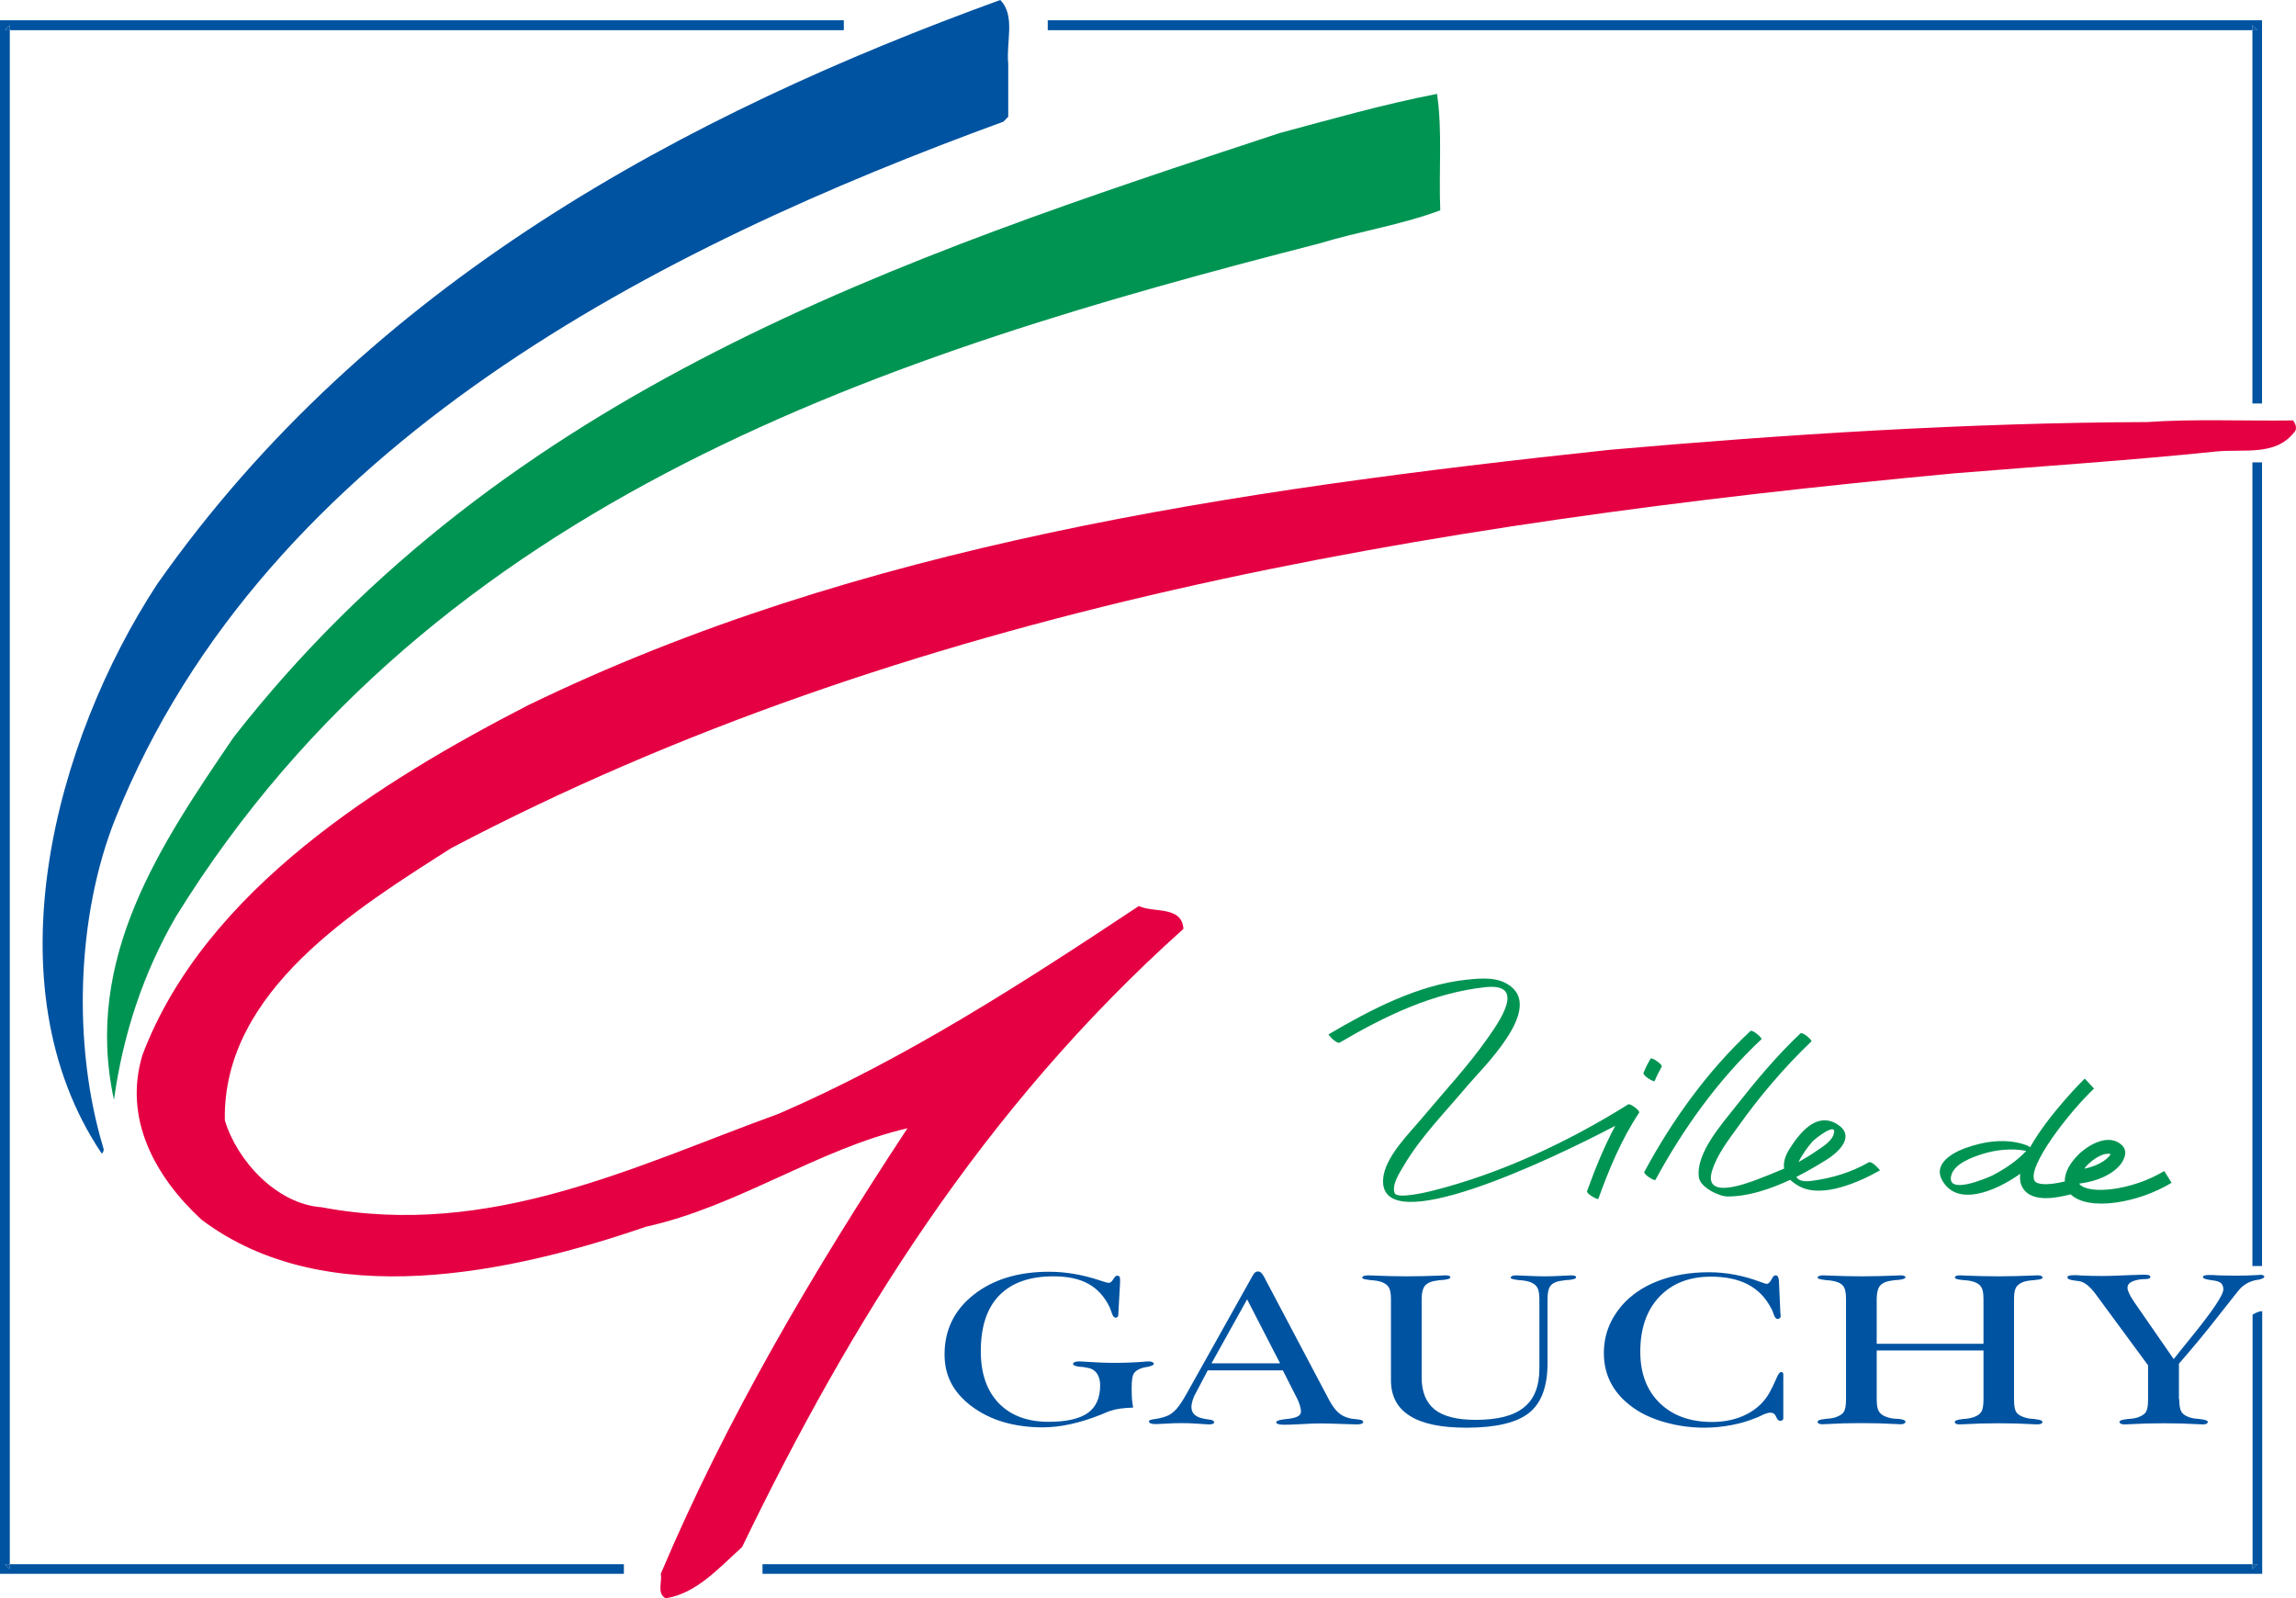 <?xml version="1.0" encoding="utf-8"?>
<!-- Generator: Adobe Illustrator 26.3.1, SVG Export Plug-In . SVG Version: 6.00 Build 0)  -->
<svg version="1.1" id="Calque_1" xmlns="http://www.w3.org/2000/svg" xmlns:xlink="http://www.w3.org/1999/xlink" x="0px" y="0px"
	 viewBox="0 0 140.62 97.89" style="enable-background:new 0 0 140.62 97.89;" xml:space="preserve">
<style type="text/css">
	.st0{fill:#0053A1;}
	.st1{fill:#009453;}
	.st2{fill:#E50043;}
	
</style>
<g>
	<path class="st0"  d="M61.75,3.9v3.25l-0.29,0.3C40.6,15.07,16.31,27.13,7.08,50.1c-2.4,5.98-2.65,13.93-0.75,20.21
		c0.05,0.1,0,0.29-0.1,0.34c-6.94-10.33-2.84-25.35,3.4-34.88C22.6,17.31,42.01,6.99,61.26,0C62.21,0.95,61.61,2.6,61.75,3.9z"/>
	<path class="st1" d="M88.01,5.75c0.34,2.24,0.1,4.74,0.2,7.13c-2.4,0.9-4.99,1.29-7.44,2.04c-26.24,6.73-54.07,15.47-69.99,41.21
		c-2,3.45-3.24,7.19-3.8,11.23c-1.89-8.69,2.89-15.68,7.33-22.21c16.68-21.35,40.76-29.33,64.06-37
		C81.57,7.29,84.72,6.39,88.01,5.75z"/>
	<path class="st2" d="M140.44,25.75c0.15,0.19,0.29,0.54,0.05,0.75c-1.15,1.44-3.05,0.99-4.74,1.15c-5.29,0.55-10.69,0.9-16.06,1.34
		c-32.58,3.05-64.27,8.34-92.05,22.95c-5.8,3.7-14.02,8.74-13.87,16.67c0.74,2.49,3.19,5.14,5.93,5.33
		c10.33,1.95,19.21-2.54,28-5.73c7.72-3.34,14.91-7.98,22.05-12.72c0.9,0.44,2.63-0.04,2.73,1.4
		C60.12,67.96,52.04,81.12,45.45,94.75c-1.44,1.3-2.79,2.84-4.68,3.14c-0.56-0.3-0.2-1-0.3-1.5c4.03-9.53,9.33-18.51,15.11-27.29
		c-5.55,1.3-10.38,4.79-16.01,6.03c-8.14,2.8-19.61,5.34-27.24-0.44C9.48,72.05,7.54,68.5,8.73,64.6
		c3.83-10.11,14.67-16.8,23.6-21.4c20.2-9.82,43.05-13.17,66.25-15.65c10.82-0.95,21.9-1.66,32.93-1.7
		C134.25,25.65,137.49,25.79,140.44,25.75z"/>
	<g>
		<polygon class="st0" points="137.95,1.55 137.95,1.85 138.25,1.85 		"/>
		<polygon class="st0" points="138.25,95.8 137.95,95.8 137.95,96.1 		"/>
		<path class="st0" d="M137.95,28.32v49.22c0.22,0,0.41,0,0.59,0V28.32C138.34,28.32,138.15,28.32,137.95,28.32z"/>
		<path class="st0" d="M138.54,1.24h-0.29H64.17c0,0.2,0,0.4,0,0.61h73.78v-0.3l0.3,0.3h-0.3v22.86l0.59,0V1.55V1.24z"/>
		<path class="st0" d="M137.95,95.8h0.3l-0.3,0.3V95.8H46.7c0,0.19,0,0.4,0,0.59h91.56h0.29V96.1v-15.8
			c-0.21,0.01-0.41,0.11-0.59,0.22V95.8z"/>
		<path class="st0" d="M0.29,1.24H0v0.3V96.1v0.29h0.29h37.92c0-0.19,0-0.4,0-0.59H0.6v0.3l-0.31-0.3H0.6V1.85H0.29l0.31-0.3v0.3
			h51.08c0-0.19,0-0.41,0-0.61H0.29z"/>
		<polygon class="st0" points="0.6,96.1 0.6,95.8 0.29,95.8 		"/>
		<polygon class="st0" points="0.29,1.85 0.6,1.85 0.6,1.55 		"/>
	</g>
	<g>
		<path class="st0" d="M69.4,86.21c-0.29,0.01-0.55,0.03-0.78,0.06c-0.23,0.03-0.44,0.08-0.62,0.14c-0.12,0.04-0.31,0.12-0.57,0.23
			c-1.3,0.52-2.49,0.78-3.57,0.78c-0.87,0-1.68-0.11-2.42-0.33c-0.74-0.22-1.39-0.55-1.96-0.98c-0.55-0.42-0.96-0.89-1.23-1.41
			c-0.27-0.52-0.4-1.1-0.4-1.75c0-1.49,0.59-2.71,1.78-3.65s2.73-1.41,4.62-1.41c1.03,0,2.06,0.18,3.11,0.53
			c0.29,0.1,0.47,0.15,0.55,0.15c0.09,0,0.19-0.07,0.27-0.22c0.09-0.14,0.16-0.22,0.23-0.22c0.07,0,0.12,0.02,0.15,0.05
			c0.03,0.04,0.04,0.1,0.04,0.21v0.15l-0.11,2c-0.01,0.06-0.02,0.1-0.05,0.12c-0.03,0.03-0.07,0.04-0.12,0.04
			c-0.09,0-0.17-0.1-0.23-0.29c-0.05-0.14-0.09-0.26-0.13-0.35c-0.31-0.64-0.74-1.12-1.3-1.43c-0.56-0.31-1.27-0.46-2.14-0.46
			c-1.45,0-2.56,0.39-3.32,1.17c-0.76,0.78-1.13,1.92-1.13,3.42c0,1.36,0.37,2.42,1.1,3.18c0.74,0.76,1.75,1.14,3.06,1.14
			c1.08,0,1.88-0.18,2.39-0.54c0.51-0.36,0.76-0.93,0.76-1.7c0-0.27-0.06-0.5-0.17-0.68c-0.11-0.18-0.27-0.3-0.47-0.36
			c-0.1-0.02-0.2-0.04-0.31-0.06c-0.1-0.02-0.2-0.03-0.29-0.03c-0.02,0-0.04-0.01-0.07-0.01c-0.23-0.03-0.35-0.09-0.35-0.17
			c0-0.04,0.04-0.08,0.11-0.11c0.08-0.03,0.18-0.04,0.3-0.04c0.04,0,0.15,0.01,0.32,0.02c0.63,0.04,1.22,0.07,1.77,0.07
			c0.6,0,1.22-0.02,1.85-0.07c0.14-0.01,0.22-0.02,0.25-0.02c0.1,0,0.18,0.01,0.25,0.04c0.06,0.03,0.1,0.06,0.1,0.1
			c0,0.07-0.09,0.12-0.28,0.17c-0.03,0.01-0.05,0.02-0.06,0.02c-0.1,0.01-0.2,0.03-0.29,0.05c-0.1,0.02-0.19,0.06-0.28,0.1
			c-0.17,0.08-0.29,0.19-0.35,0.32c-0.06,0.13-0.1,0.4-0.1,0.81v0.15c0,0.19,0.01,0.38,0.02,0.57
			C69.35,85.88,69.37,86.06,69.4,86.21z"/>
		<path class="st0" d="M73.99,83.89l-0.79,1.5c-0.08,0.14-0.13,0.28-0.17,0.42c-0.04,0.13-0.06,0.25-0.06,0.36
			c0,0.17,0.05,0.31,0.14,0.42c0.09,0.11,0.24,0.2,0.45,0.26c0.12,0.03,0.21,0.05,0.27,0.06c0.06,0.01,0.11,0.02,0.15,0.02
			c0.15,0.02,0.25,0.04,0.3,0.07c0.05,0.03,0.08,0.07,0.08,0.12c0,0.04-0.03,0.06-0.09,0.09c-0.06,0.02-0.14,0.03-0.26,0.03
			c-0.03,0-0.23-0.01-0.6-0.04c-0.38-0.03-0.73-0.04-1.07-0.04c-0.26,0-0.56,0.01-0.9,0.03c-0.34,0.02-0.55,0.03-0.62,0.03
			c-0.15,0-0.26-0.01-0.33-0.04c-0.08-0.02-0.12-0.06-0.12-0.12c0-0.04,0.03-0.07,0.08-0.09c0.05-0.02,0.15-0.05,0.29-0.06
			c0.16-0.02,0.29-0.05,0.4-0.08c0.11-0.03,0.21-0.06,0.31-0.1c0.21-0.07,0.4-0.22,0.59-0.42c0.19-0.21,0.4-0.53,0.64-0.96
			l4.04-7.22c0.05-0.09,0.1-0.16,0.15-0.2c0.05-0.04,0.11-0.06,0.17-0.06c0.07,0,0.12,0.02,0.18,0.06c0.05,0.04,0.11,0.12,0.17,0.22
			l4,7.57c0.18,0.33,0.35,0.58,0.52,0.74c0.17,0.17,0.36,0.28,0.57,0.35c0.08,0.03,0.16,0.05,0.26,0.07
			c0.1,0.02,0.21,0.03,0.33,0.04c0.17,0.02,0.28,0.04,0.34,0.07c0.05,0.03,0.08,0.06,0.08,0.11c0,0.04-0.03,0.07-0.1,0.1
			c-0.06,0.02-0.15,0.04-0.27,0.04c-0.14,0-0.47-0.01-0.98-0.03s-0.95-0.03-1.32-0.03c-0.24,0-0.6,0.01-1.08,0.04
			c-0.49,0.03-0.85,0.04-1.1,0.04c-0.15,0-0.27-0.01-0.35-0.04c-0.08-0.02-0.12-0.06-0.13-0.11c0-0.04,0.04-0.07,0.1-0.1
			c0.07-0.03,0.21-0.06,0.43-0.09c0.35-0.03,0.6-0.08,0.75-0.15c0.16-0.07,0.24-0.18,0.24-0.32c0-0.1-0.02-0.23-0.07-0.38
			c-0.05-0.16-0.11-0.32-0.2-0.48l-0.84-1.66H73.99z M74.2,83.5h4.2l-2.02-3.92L74.2,83.5z"/>
		<path class="st0" d="M85.19,79.58c0-0.34-0.04-0.58-0.13-0.73c-0.09-0.15-0.24-0.26-0.46-0.34c-0.09-0.03-0.19-0.05-0.3-0.07
			c-0.11-0.02-0.24-0.03-0.39-0.04c-0.01,0-0.03,0-0.05-0.01c-0.29-0.03-0.43-0.07-0.43-0.14c0-0.04,0.03-0.07,0.09-0.1
			c0.06-0.02,0.15-0.04,0.26-0.04c0.04,0,0.13,0,0.29,0.01c0.71,0.03,1.39,0.05,2.06,0.05c0.73,0,1.45-0.02,2.17-0.05
			c0.12,0,0.2-0.01,0.22-0.01c0.1,0,0.18,0.01,0.23,0.03c0.05,0.02,0.08,0.05,0.08,0.09c0,0.07-0.12,0.12-0.36,0.15
			c-0.03,0-0.05,0.01-0.07,0.01c-0.08,0-0.16,0.01-0.26,0.02c-0.09,0.01-0.2,0.03-0.33,0.05c-0.27,0.06-0.46,0.17-0.57,0.33
			c-0.11,0.16-0.17,0.42-0.17,0.79v4.77c0,0.9,0.27,1.55,0.8,1.98c0.54,0.42,1.37,0.63,2.51,0.63c1.34,0,2.32-0.25,2.95-0.76
			c0.63-0.5,0.95-1.29,0.95-2.37v-4.25c0-0.34-0.04-0.58-0.13-0.73c-0.09-0.15-0.24-0.26-0.46-0.34c-0.09-0.03-0.19-0.05-0.3-0.07
			c-0.11-0.02-0.24-0.03-0.39-0.04c-0.01,0-0.03,0-0.05-0.01c-0.29-0.03-0.43-0.08-0.43-0.14c0-0.04,0.03-0.07,0.09-0.1
			s0.14-0.04,0.25-0.04c0.09,0,0.33,0.01,0.72,0.03c0.39,0.02,0.74,0.03,1.04,0.03c0.28,0,0.6-0.01,0.96-0.03
			c0.36-0.02,0.57-0.03,0.64-0.03c0.1,0,0.18,0.01,0.23,0.03c0.06,0.02,0.08,0.05,0.08,0.09c0,0.07-0.12,0.12-0.36,0.15
			c-0.03,0-0.05,0.01-0.07,0.01c-0.08,0-0.17,0.01-0.27,0.02c-0.1,0.01-0.21,0.03-0.32,0.05c-0.27,0.05-0.46,0.16-0.57,0.32
			c-0.11,0.16-0.16,0.42-0.16,0.8v3.91c0,1.43-0.38,2.45-1.14,3.05c-0.76,0.6-2.04,0.9-3.83,0.9c-1.55,0-2.71-0.24-3.47-0.73
			c-0.77-0.48-1.15-1.21-1.15-2.18V79.58z"/>
		<path class="st0" d="M109.22,86.87c0,0.05-0.02,0.08-0.05,0.11c-0.03,0.02-0.08,0.04-0.15,0.04c-0.09,0-0.17-0.08-0.24-0.25
			c-0.07-0.17-0.19-0.25-0.36-0.25c-0.12,0-0.32,0.06-0.58,0.19c-0.11,0.06-0.2,0.1-0.27,0.12c-0.48,0.2-0.99,0.35-1.52,0.45
			c-0.53,0.1-1.08,0.16-1.66,0.16c-0.83,0-1.62-0.11-2.38-0.32c-0.76-0.21-1.41-0.5-1.95-0.88c-0.6-0.42-1.06-0.91-1.37-1.48
			c-0.31-0.57-0.46-1.2-0.46-1.89c0-0.54,0.09-1.05,0.27-1.53c0.18-0.48,0.45-0.93,0.81-1.36c0.58-0.67,1.33-1.18,2.25-1.53
			c0.92-0.35,1.95-0.53,3.1-0.53c1.04,0,2.08,0.19,3.12,0.58c0.22,0.08,0.36,0.13,0.42,0.13c0.11,0,0.2-0.09,0.29-0.26
			c0.09-0.17,0.16-0.26,0.24-0.26c0.07,0,0.12,0.02,0.15,0.07c0.03,0.04,0.05,0.12,0.07,0.23l0.09,2c0,0.05,0.01,0.11,0.02,0.16
			c0,0.01,0,0.02,0,0.02c0,0.06-0.02,0.1-0.05,0.14c-0.04,0.03-0.08,0.05-0.14,0.05c-0.09,0-0.17-0.09-0.23-0.26
			c-0.05-0.17-0.11-0.31-0.18-0.42c-0.34-0.65-0.81-1.12-1.42-1.44c-0.6-0.31-1.35-0.47-2.25-0.47c-1.33,0-2.38,0.41-3.16,1.23
			c-0.78,0.82-1.17,1.95-1.17,3.37c0,1.32,0.4,2.37,1.19,3.14c0.79,0.77,1.86,1.16,3.21,1.16c0.79,0,1.5-0.16,2.11-0.47
			c0.61-0.31,1.08-0.75,1.4-1.32c0.14-0.25,0.27-0.52,0.4-0.82c0.12-0.3,0.23-0.45,0.31-0.45c0.04,0,0.08,0.01,0.1,0.04
			c0.03,0.03,0.04,0.06,0.04,0.09V86.87z"/>
		<path class="st0" d="M113.06,79.58c0-0.35-0.04-0.6-0.12-0.74c-0.08-0.15-0.23-0.26-0.45-0.33c-0.09-0.03-0.19-0.05-0.3-0.07
			c-0.11-0.02-0.24-0.03-0.39-0.04c-0.01,0-0.03,0-0.05-0.01c-0.29-0.03-0.43-0.08-0.43-0.14c0-0.04,0.03-0.07,0.08-0.1
			c0.06-0.02,0.14-0.04,0.24-0.04c0.04,0,0.13,0,0.29,0.01c0.72,0.03,1.41,0.05,2.08,0.05c0.72,0,1.44-0.02,2.16-0.05
			c0.12,0,0.19-0.01,0.21-0.01c0.11,0,0.19,0.01,0.24,0.03c0.05,0.02,0.08,0.05,0.08,0.09c0,0.07-0.12,0.12-0.36,0.15
			c-0.03,0-0.05,0.01-0.07,0.01c-0.08,0-0.16,0.01-0.26,0.02c-0.09,0.01-0.2,0.03-0.33,0.05c-0.27,0.06-0.46,0.17-0.57,0.33
			c-0.11,0.16-0.17,0.42-0.17,0.79v2.72h6.54v-2.72c0-0.35-0.04-0.6-0.13-0.74c-0.08-0.15-0.24-0.26-0.45-0.33
			c-0.08-0.03-0.17-0.05-0.28-0.07s-0.24-0.03-0.39-0.04c-0.2-0.02-0.33-0.04-0.4-0.07c-0.07-0.02-0.1-0.05-0.1-0.1
			c0-0.04,0.03-0.06,0.08-0.09c0.06-0.02,0.14-0.03,0.24-0.03c0.02,0,0.09,0,0.21,0.01c0.71,0.03,1.43,0.05,2.15,0.05
			c0.67,0,1.36-0.02,2.08-0.05c0.16,0,0.25-0.01,0.29-0.01c0.11,0,0.19,0.01,0.24,0.04c0.06,0.02,0.08,0.06,0.08,0.1
			c0,0.07-0.14,0.12-0.43,0.14c-0.02,0-0.04,0.01-0.05,0.01c-0.15,0.01-0.28,0.02-0.39,0.04c-0.11,0.02-0.21,0.04-0.3,0.07
			c-0.21,0.08-0.36,0.19-0.45,0.33c-0.09,0.15-0.13,0.39-0.13,0.74v6.11c0,0.37,0.04,0.62,0.12,0.77c0.08,0.14,0.24,0.25,0.46,0.33
			c0.08,0.03,0.18,0.06,0.29,0.08c0.11,0.02,0.24,0.03,0.39,0.04c0.01,0,0.03,0,0.04,0.01c0.29,0.03,0.44,0.08,0.44,0.17
			c0,0.05-0.03,0.09-0.08,0.11c-0.06,0.02-0.14,0.04-0.24,0.04c-0.02,0-0.09,0-0.2-0.01c-0.71-0.04-1.43-0.06-2.17-0.06
			c-0.73,0-1.45,0.02-2.15,0.06c-0.12,0-0.19,0.01-0.21,0.01c-0.11,0-0.19-0.01-0.24-0.04c-0.06-0.03-0.08-0.06-0.08-0.11
			c0-0.08,0.15-0.14,0.44-0.17c0.02,0,0.04-0.01,0.04-0.01c0.15-0.01,0.28-0.02,0.39-0.04c0.11-0.02,0.21-0.05,0.31-0.08
			c0.21-0.08,0.36-0.18,0.45-0.33c0.09-0.14,0.13-0.4,0.13-0.77v-2.98h-6.54v2.98c0,0.35,0.04,0.6,0.13,0.75
			c0.09,0.15,0.24,0.26,0.46,0.34c0.11,0.04,0.22,0.07,0.34,0.09c0.12,0.02,0.24,0.03,0.36,0.03c0.01,0,0.02,0,0.04,0
			c0.29,0.03,0.43,0.09,0.43,0.18c0,0.04-0.03,0.08-0.08,0.11c-0.06,0.03-0.14,0.04-0.24,0.04c-0.02,0-0.1,0-0.21-0.01
			c-0.71-0.04-1.42-0.06-2.16-0.06c-0.74,0-1.46,0.02-2.17,0.06c-0.11,0-0.18,0.01-0.2,0.01c-0.11,0-0.19-0.01-0.24-0.04
			c-0.06-0.02-0.08-0.06-0.08-0.11c0-0.09,0.15-0.14,0.44-0.17c0.02,0,0.03-0.01,0.04-0.01c0.15-0.01,0.28-0.02,0.39-0.04
			c0.11-0.02,0.21-0.04,0.29-0.08c0.22-0.08,0.38-0.19,0.46-0.33c0.08-0.14,0.12-0.4,0.12-0.77V79.58z"/>
		<path class="st0" d="M133.47,85.69c0,0.37,0.04,0.62,0.13,0.77c0.08,0.14,0.23,0.25,0.45,0.33c0.09,0.04,0.2,0.06,0.3,0.08
			c0.11,0.02,0.24,0.03,0.39,0.04c0,0,0.02,0,0.04,0.01c0.29,0.03,0.44,0.09,0.44,0.17c0,0.04-0.03,0.08-0.08,0.11
			c-0.06,0.03-0.14,0.04-0.24,0.04c-0.02,0-0.09,0-0.21-0.01c-0.71-0.04-1.43-0.06-2.16-0.06c-0.74,0-1.46,0.02-2.16,0.06
			c-0.12,0-0.19,0.01-0.21,0.01c-0.11,0-0.2-0.01-0.26-0.04c-0.06-0.03-0.09-0.06-0.09-0.11c0-0.09,0.15-0.14,0.44-0.17
			c0.02,0,0.03-0.01,0.04-0.01c0.15-0.01,0.29-0.02,0.4-0.04c0.11-0.02,0.21-0.04,0.29-0.08c0.22-0.08,0.38-0.19,0.46-0.33
			c0.08-0.14,0.12-0.4,0.12-0.77v-2.07l-3.13-4.25c-0.02-0.03-0.04-0.06-0.08-0.11c-0.36-0.49-0.71-0.76-1.04-0.8
			c-0.05,0-0.12-0.01-0.23-0.03c-0.3-0.03-0.45-0.1-0.46-0.19c0-0.05,0.03-0.09,0.1-0.11c0.06-0.02,0.17-0.03,0.3-0.03
			c0.07,0,0.12,0,0.17,0c0.05,0,0.1,0.01,0.15,0.01c0.02,0,0.06,0,0.12,0.01c0.46,0.02,0.88,0.03,1.25,0.03
			c0.33,0,0.72-0.01,1.15-0.03c0.43-0.02,0.67-0.03,0.71-0.03c0.11,0,0.24,0,0.39-0.01c0.16,0,0.26-0.01,0.31-0.01
			c0.16,0,0.28,0.01,0.34,0.03c0.06,0.02,0.09,0.06,0.09,0.11c0,0.08-0.11,0.13-0.32,0.13c-0.13,0-0.24,0.01-0.32,0.02
			c-0.25,0.04-0.44,0.1-0.57,0.18c-0.13,0.08-0.19,0.2-0.19,0.33c0,0.08,0.03,0.2,0.11,0.36c0.07,0.16,0.17,0.32,0.29,0.5l2.43,3.51
			c0.23-0.29,0.55-0.7,0.97-1.21c1.38-1.69,2.07-2.71,2.07-3.06c0-0.15-0.04-0.27-0.12-0.36c-0.08-0.08-0.21-0.14-0.39-0.17
			c-0.08-0.01-0.18-0.03-0.32-0.05c-0.28-0.04-0.42-0.1-0.42-0.17c0-0.04,0.03-0.08,0.09-0.1c0.06-0.02,0.15-0.03,0.27-0.03
			c0.08,0,0.14,0,0.2,0c0.06,0,0.11,0,0.17,0.01c0.18,0.01,0.38,0.02,0.6,0.02c0.21,0,0.44,0.01,0.67,0.01
			c0.46,0,0.92-0.01,1.37-0.04h0.02c0.02,0,0.04-0.01,0.07-0.01c0.02,0,0.04,0,0.07,0c0.06,0,0.12,0.01,0.16,0.03
			c0.04,0.02,0.07,0.05,0.07,0.08c0,0.06-0.08,0.11-0.25,0.16c-0.03,0.01-0.05,0.02-0.06,0.02c-0.22,0.02-0.43,0.08-0.61,0.16
			c-0.19,0.08-0.36,0.2-0.53,0.36c-0.09,0.09-0.54,0.66-1.35,1.69c-0.8,1.03-1.62,2.01-2.43,2.94V85.69z"/>
	</g>
	<g>
		<path class="st1" d="M99.72,67.64c-3.66,2.29-7.81,4.24-11.99,5.29c-0.28,0.07-2.13,0.52-2.31,0.15c-0.21-0.5,0.33-1.31,0.57-1.71
			c1.04-1.77,2.56-3.29,3.87-4.86c0.93-1.1,4.58-4.59,2.68-6.09c-0.77-0.61-1.78-0.51-2.69-0.42c-3,0.31-5.93,1.85-8.48,3.35
			c-0.04,0.02,0.5,0.62,0.69,0.5c2.75-1.62,5.72-3.05,8.92-3.39c2.55-0.27,0.83,2.14,0.07,3.21c-1.18,1.67-2.58,3.16-3.88,4.72
			c-0.8,0.97-2.38,2.47-2.46,3.84c-0.23,3.78,10.19-1.16,14.22-3.28c-0.69,1.28-1.23,2.63-1.73,4c-0.05,0.18,0.68,0.55,0.69,0.48
			c0.66-1.83,1.42-3.66,2.5-5.28C100.47,68.03,99.84,67.56,99.72,67.64z"/>
		<path class="st1" d="M107.88,63.65c0.08-0.06-0.55-0.62-0.68-0.5c-2.63,2.46-4.79,5.46-6.49,8.62c-0.08,0.14,0.62,0.59,0.68,0.49
			C103.11,69.09,105.25,66.11,107.88,63.65z"/>
		<path class="st1" d="M114.45,71.19c-1.07,0.61-2.25,0.97-3.47,1.13c-0.56,0.08-0.85-0.03-0.96-0.24c0.65-0.33,1.27-0.69,1.83-1.04
			c0.84-0.52,1.8-1.5,0.65-2.2c-1.24-0.75-2.27,0.53-2.89,1.51c-0.29,0.46-0.4,0.87-0.34,1.22c-0.55,0.24-1.1,0.46-1.65,0.67
			c-0.9,0.34-3.3,1.19-2.76-0.54c0.3-0.98,1-1.88,1.6-2.71c1.31-1.85,2.83-3.63,4.48-5.21c0.07-0.06-0.55-0.62-0.68-0.48
			c-1.43,1.35-2.7,2.87-3.92,4.42c-0.84,1.08-2.5,2.9-2.29,4.39c0.08,0.61,1.24,1.18,1.77,1.17c1.24,0,2.58-0.44,3.82-1.02
			c0.15,0.14,0.33,0.27,0.55,0.39c1.4,0.77,3.68-0.25,4.95-0.97C115.16,71.68,114.65,71.08,114.45,71.19z M111.01,69.91
			c0.12-0.14,1.57-1.29,1.29-0.43c-0.14,0.46-0.79,0.83-1.15,1.08c-0.32,0.22-0.66,0.42-1,0.61
			C110.39,70.68,110.77,70.18,111.01,69.91z"/>
		<path class="st1" d="M101.34,66.21c0.12-0.31,0.28-0.59,0.43-0.88c0.08-0.14-0.63-0.59-0.67-0.5c-0.17,0.28-0.32,0.57-0.44,0.87
			C100.58,65.87,101.29,66.29,101.34,66.21z"/>
		<path class="st1" d="M132.55,71.72c-1.95,1.19-4.62,1.47-5.19,0.8c0-0.01,0-0.01-0.01-0.03c1.59-0.2,2.54-0.94,2.75-1.58
			c0.12-0.3,0.06-0.59-0.14-0.77c-0.7-0.68-1.84-0.19-2.61,0.52c-0.59,0.57-0.91,1.17-0.89,1.7c-1.17,0.28-1.73,0.17-1.85-0.04
			c-0.48-0.85,2.08-4.17,3.64-5.65l-0.57-0.61c-0.04,0.03-2.24,2.22-3.34,4.2c-0.07-0.04-0.13-0.08-0.17-0.1
			c-1.24-0.47-2.62-0.28-3.84,0.17c-0.81,0.3-1.92,0.97-1.39,1.94c0.91,1.68,3.27,0.7,4.79-0.38c-0.04,0.32,0,0.6,0.14,0.84
			c0.57,1.01,2.27,0.59,2.95,0.42c1.11,1.06,4.17,0.52,6.18-0.71L132.55,71.72z M127.93,71.27c0.5-0.47,1.05-0.69,1.34-0.58
			c-0.14,0.24-0.62,0.68-1.61,0.89C127.72,71.48,127.81,71.37,127.93,71.27z M122.03,71.99c-0.4,0.19-2.85,1.23-2.52-0.01
			c0.19-0.72,1.3-1.11,1.9-1.3c0.83-0.26,1.81-0.37,2.69-0.19C123.51,71.12,122.78,71.6,122.03,71.99z"/>
	</g>
</g>
</svg>
